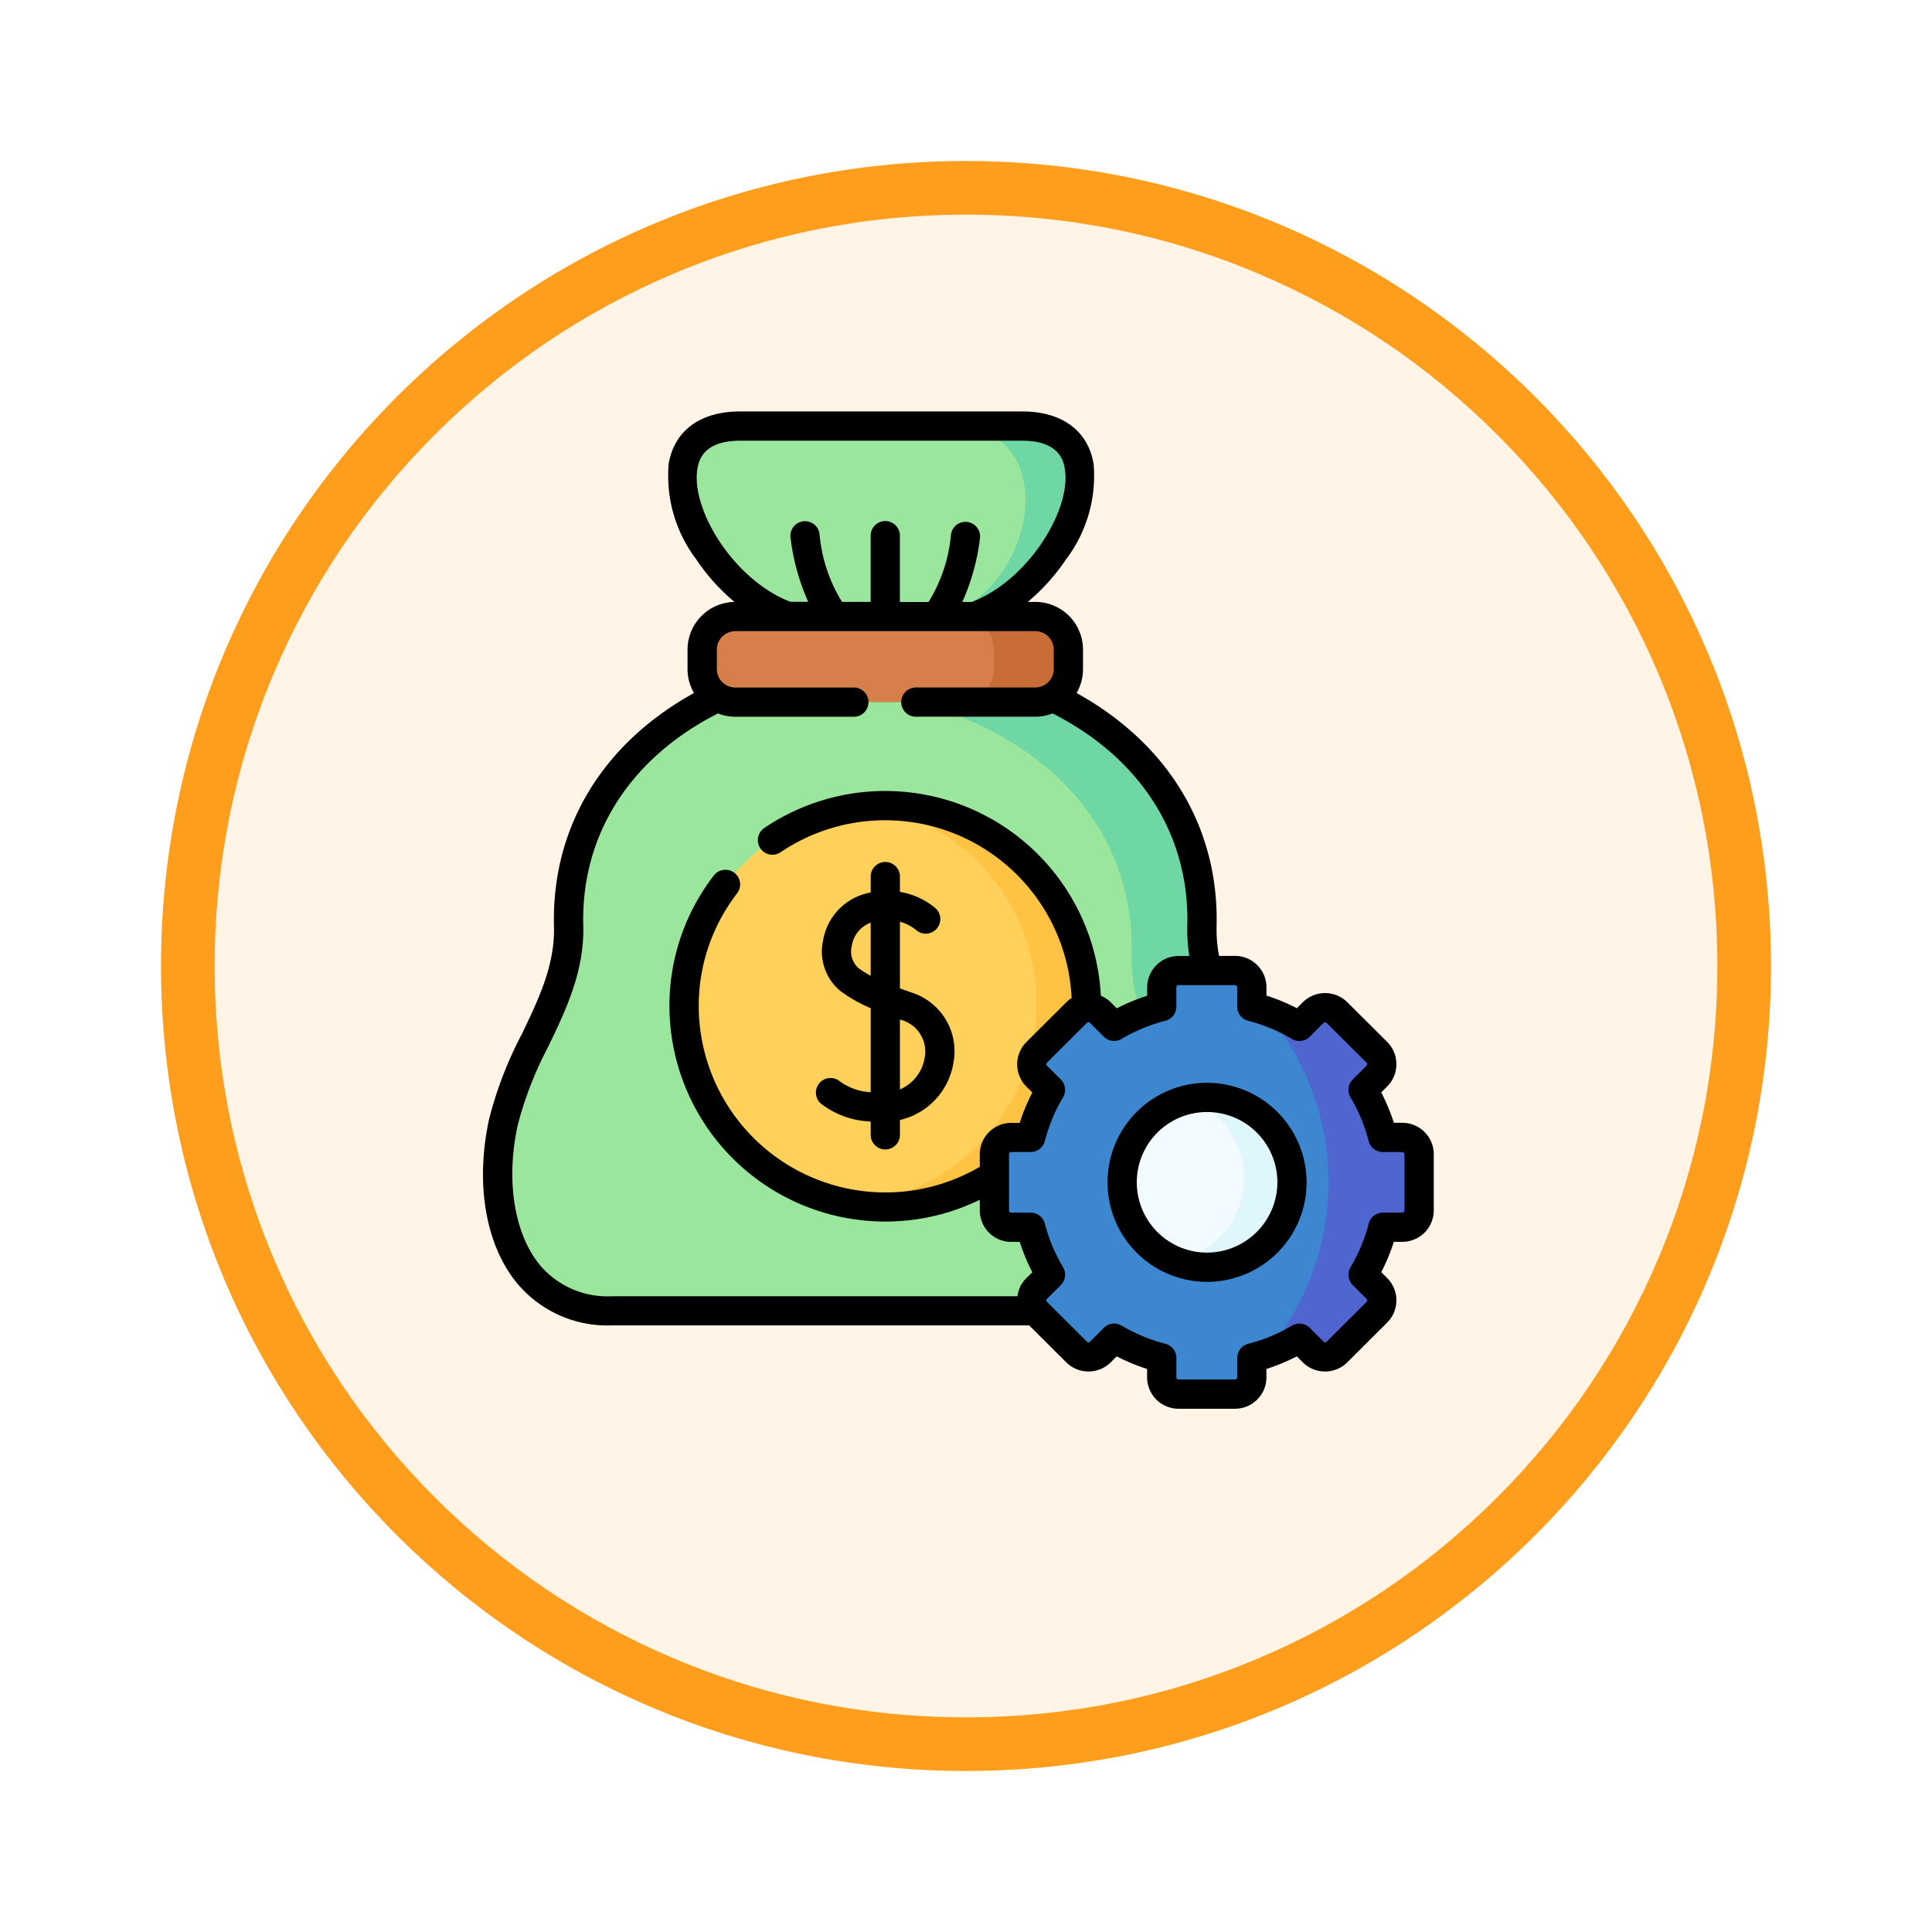 <svg xmlns="http://www.w3.org/2000/svg" xmlns:xlink="http://www.w3.org/1999/xlink" width="108" height="108" viewBox="0 0 108 108">
  <defs>
    <filter id="Trazado_904820" x="0" y="0" width="108" height="108" filterUnits="userSpaceOnUse">
      <feOffset dy="3" input="SourceAlpha"/>
      <feGaussianBlur stdDeviation="3" result="blur"/>
      <feFlood flood-opacity="0.161"/>
      <feComposite operator="in" in2="blur"/>
      <feComposite in="SourceGraphic"/>
    </filter>
  </defs>
  <g id="Grupo_1182521" data-name="Grupo 1182521" transform="translate(-191 -4759)">
    <g id="Grupo_1182252" data-name="Grupo 1182252" transform="translate(200 4765)">
      <g id="Grupo_1172093" data-name="Grupo 1172093">
        <g id="Grupo_1171910" data-name="Grupo 1171910" transform="translate(0)">
          <g id="Grupo_1167341" data-name="Grupo 1167341">
            <g id="Grupo_1166792" data-name="Grupo 1166792">
              <g transform="matrix(1, 0, 0, 1, -9, -6)" filter="url(#Trazado_904820)">
                <g id="Trazado_904820-2" data-name="Trazado 904820" transform="translate(9 6)" fill="#fff4e6">
                  <path d="M 45 88.5 C 39.127 88.5 33.43 87.35 28.068 85.082 C 22.889 82.891 18.236 79.755 14.241 75.759 C 10.245 71.764 7.109 67.112 4.918 61.932 C 2.65 56.57 1.5 50.873 1.5 45 C 1.5 39.127 2.65 33.43 4.918 28.068 C 7.109 22.889 10.245 18.236 14.241 14.241 C 18.236 10.245 22.889 7.109 28.068 4.918 C 33.43 2.65 39.127 1.5 45 1.5 C 50.873 1.5 56.57 2.65 61.932 4.918 C 67.111 7.109 71.764 10.245 75.759 14.241 C 79.755 18.236 82.891 22.889 85.082 28.068 C 87.35 33.43 88.5 39.127 88.5 45 C 88.5 50.873 87.35 56.57 85.082 61.932 C 82.891 67.112 79.755 71.764 75.759 75.759 C 71.764 79.755 67.111 82.891 61.932 85.082 C 56.57 87.35 50.873 88.5 45 88.5 Z" stroke="none"/>
                  <path d="M 45 3 C 39.329 3 33.829 4.11 28.653 6.299 C 23.652 8.415 19.16 11.443 15.302 15.302 C 11.443 19.16 8.415 23.652 6.299 28.653 C 4.11 33.829 3 39.329 3 45 C 3 50.671 4.11 56.171 6.299 61.347 C 8.415 66.348 11.443 70.84 15.302 74.699 C 19.16 78.557 23.652 81.585 28.653 83.701 C 33.829 85.89 39.329 87 45 87 C 50.671 87 56.171 85.89 61.347 83.701 C 66.348 81.585 70.84 78.557 74.698 74.699 C 78.557 70.84 81.585 66.348 83.701 61.347 C 85.89 56.171 87 50.671 87 45 C 87 39.329 85.89 33.829 83.701 28.653 C 81.585 23.652 78.557 19.16 74.698 15.302 C 70.84 11.443 66.348 8.415 61.347 6.299 C 56.171 4.11 50.671 3 45 3 M 45 0 C 69.853 0 90 20.147 90 45 C 90 69.853 69.853 90 45 90 C 20.147 90 -7.62939453125e-06 69.853 -7.62939453125e-06 45 C -7.62939453125e-06 20.147 20.147 0 45 0 Z" stroke="none" fill="#ff9d1c"/>
                </g>
              </g>
            </g>
          </g>
        </g>
      </g>
    </g>
    <g id="dinero_1_" data-name="dinero (1)" transform="translate(206.056 4782)">
      <g id="Grupo_1182519" data-name="Grupo 1182519" transform="translate(12.765 0.817)">
        <path id="Trazado_1042965" data-name="Trazado 1042965" d="M25.851,163.682c-5.492,0-7.147-5.528-6.048-10.549.862-3.937,3.752-6.927,3.648-10.965-.231-9.021,7.867-14.695,17.7-14.9,9.831.208,17.932,5.881,17.7,14.9-.1,4.038,2.785,7.028,3.648,10.965,1.1,5.021-.556,10.549-6.048,10.549Z" transform="translate(-19.483 -114.225)" fill="#9be69d" fill-rule="evenodd"/>
        <path id="Trazado_1042966" data-name="Trazado 1042966" d="M233.956,146.953c7.112,1.846,12.269,6.92,12.083,14.146a9.4,9.4,0,0,0,.524,3.251,10.4,10.4,0,0,1,1.162-.372V162.9a.942.942,0,0,1,.941-.939h1.6a8.985,8.985,0,0,1-.3-2.492c.152-5.884-3.237-10.341-8.34-12.789a1.856,1.856,0,0,1-.979.277h-6.7Z" transform="translate(-210.603 -131.522)" fill="#6fd7a3" fill-rule="evenodd"/>
        <path id="Trazado_1042967" data-name="Trazado 1042967" d="M120.1,18.147l5.214,1.632,5.211-1.632c5.3-1.877,8.786-10.647,2.672-10.647H117.426C111.315,7.5,114.8,16.269,120.1,18.147Z" transform="translate(-103.876 -7.5)" fill="#9be69d" fill-rule="evenodd"/>
        <path id="Trazado_1042968" data-name="Trazado 1042968" d="M220.308,7.5c6.111,0,4.927,8.769-.376,10.647l-3.581,1.632,5.211-1.632c5.3-1.877,8.786-10.647,2.672-10.647Z" transform="translate(-194.915 -7.5)" fill="#6fd7a3" fill-rule="evenodd"/>
        <path id="Trazado_1042969" data-name="Trazado 1042969" d="M115.213,213.58a11.244,11.244,0,1,0,11.246-11.214,11.23,11.23,0,0,0-11.246,11.214Z" transform="translate(-104.789 -181.148)" fill="#ffd15b" fill-rule="evenodd"/>
        <path id="Trazado_1042970" data-name="Trazado 1042970" d="M201.295,202.391a11.215,11.215,0,0,1-1.216,22.229,11.364,11.364,0,0,0,2.005.176,11.215,11.215,0,1,0,0-22.431C201.816,202.366,201.554,202.375,201.295,202.391Z" transform="translate(-180.415 -181.148)" fill="#ffc344" fill-rule="evenodd"/>
        <path id="Trazado_1042971" data-name="Trazado 1042971" d="M291.554,290.136a10.209,10.209,0,0,0-2.662-1.1V287.95a.942.942,0,0,0-.941-.939H284.8a.942.942,0,0,0-.941.939v1.084a10.212,10.212,0,0,0-2.662,1.1l-.767-.769a.947.947,0,0,0-1.333,0l-2.23,2.221a.941.941,0,0,0,0,1.329l.771.769a10.152,10.152,0,0,0-1.105,2.655h-1.086a.942.942,0,0,0-.941.939v3.144a.942.942,0,0,0,.941.939h1.086a10.155,10.155,0,0,0,1.105,2.655l-.771.765a.941.941,0,0,0,0,1.329l2.23,2.224a.947.947,0,0,0,1.333,0l.767-.769a10.209,10.209,0,0,0,2.662,1.1v1.084a.942.942,0,0,0,.941.939h3.152a.942.942,0,0,0,.941-.939V308.67a10.212,10.212,0,0,0,2.662-1.1l.767.769a.947.947,0,0,0,1.333,0l2.23-2.224a.941.941,0,0,0,0-1.329l-.771-.765a10.152,10.152,0,0,0,1.105-2.655h1.086a.942.942,0,0,0,.941-.939V297.28a.942.942,0,0,0-.941-.939h-1.086a10.154,10.154,0,0,0-1.105-2.655l.771-.769a.941.941,0,0,0,0-1.329l-2.23-2.221a.947.947,0,0,0-1.333,0Z" transform="translate(-246.736 -256.576)" fill="#3c87d0" fill-rule="evenodd"/>
        <path id="Trazado_1042972" data-name="Trazado 1042972" d="M339.82,356.907a4.759,4.759,0,1,0,4.759-4.747A4.754,4.754,0,0,0,339.82,356.907Z" transform="translate(-304.94 -314.632)" fill="#f2fbff" fill-rule="evenodd"/>
        <path id="Trazado_1042973" data-name="Trazado 1042973" d="M371.253,356.667a4.751,4.751,0,0,1-3.821,4.652,4.75,4.75,0,1,0,1.753-9.16,4.829,4.829,0,0,0-.938.091A4.752,4.752,0,0,1,371.253,356.667Z" transform="translate(-329.546 -314.631)" fill="#dff6fd" fill-rule="evenodd"/>
        <path id="Trazado_1042974" data-name="Trazado 1042974" d="M413.258,306.284a14.732,14.732,0,0,1,0,19.211,9.935,9.935,0,0,0,1.942-.888l.767.769a.947.947,0,0,0,1.333,0l2.23-2.224a.941.941,0,0,0,0-1.329l-.771-.765a10.152,10.152,0,0,0,1.105-2.655h1.086a.942.942,0,0,0,.941-.939V314.32a.942.942,0,0,0-.941-.939h-1.086a10.155,10.155,0,0,0-1.105-2.655l.771-.769a.941.941,0,0,0,0-1.329l-2.23-2.221a.947.947,0,0,0-1.333,0l-.767.769A10.138,10.138,0,0,0,413.258,306.284Z" transform="translate(-370.382 -273.616)" fill="#4f66d0" fill-rule="evenodd"/>
        <path id="Trazado_1042975" data-name="Trazado 1042975" d="M126.349,110.065h16.76a1.848,1.848,0,0,0,1.854-1.849v-1.087a1.856,1.856,0,0,0-1.854-1.849h-16.76a1.856,1.856,0,0,0-1.854,1.849v1.087a1.848,1.848,0,0,0,1.854,1.849Z" transform="translate(-113.061 -94.633)" fill="#d77f4a" fill-rule="evenodd"/>
        <path id="Trazado_1042976" data-name="Trazado 1042976" d="M258.984,108.543a1.855,1.855,0,0,1-1.825,1.521h4.169a1.848,1.848,0,0,0,1.854-1.849v-1.087a1.856,1.856,0,0,0-1.854-1.849h-4.169a1.745,1.745,0,0,1,.531.079,1.857,1.857,0,0,1,1.323,1.77v1.087A1.87,1.87,0,0,1,258.984,108.543Z" transform="translate(-231.28 -94.633)" fill="#c86d36" fill-rule="evenodd"/>
      </g>
      <g id="Grupo_1182520" data-name="Grupo 1182520" transform="translate(11.944 0)">
        <path id="Trazado_1042977" data-name="Trazado 1042977" d="M183.377,245.136a4.825,4.825,0,0,0,2.677.92v.775a.817.817,0,0,0,1.633,0v-.859a3.925,3.925,0,0,0,2.992-3.2,3.443,3.443,0,0,0-2.376-3.937c-.219-.077-.423-.151-.616-.223V234.89a2.4,2.4,0,0,1,.882.444l.01.009a.817.817,0,1,0,1.068-1.236,4.186,4.186,0,0,0-1.96-.888v-.825a.817.817,0,1,0-1.633,0v.857q-.205.042-.42.106a3.262,3.262,0,0,0-2.238,2.561,2.867,2.867,0,0,0,.944,2.827,7.818,7.818,0,0,0,1.714.973v4.7a3.205,3.205,0,0,1-1.785-.652.817.817,0,1,0-.893,1.368Zm1.969-7.678A1.256,1.256,0,0,1,185,236.22a1.654,1.654,0,0,1,1.053-1.281v2.968A4.805,4.805,0,0,1,185.346,237.459Zm2.415,2.919a1.836,1.836,0,0,1,1.308,2.127,2.327,2.327,0,0,1-1.382,1.758v-3.911Z" transform="translate(-164.381 -206.363)"/>
        <path id="Trazado_1042978" data-name="Trazado 1042978" d="M337.9,344.66a5.564,5.564,0,1,0,5.576,5.564A5.576,5.576,0,0,0,337.9,344.66Zm0,9.494a3.93,3.93,0,1,1,3.943-3.93A3.941,3.941,0,0,1,337.9,354.154Z" transform="translate(-297.436 -307.132)"/>
        <path id="Trazado_1042979" data-name="Trazado 1042979" d="M63.335,39.765h-.473a10.969,10.969,0,0,0-.706-1.7l.334-.333a1.761,1.761,0,0,0,0-2.486l-2.229-2.22a1.764,1.764,0,0,0-2.487,0l-.333.334a11.028,11.028,0,0,0-1.7-.705V32.19a1.759,1.759,0,0,0-1.758-1.755h-.893a7.824,7.824,0,0,1-.138-1.654c.142-5.511-2.7-10.21-7.829-13.042a2.645,2.645,0,0,0,.363-1.34V13.312a2.671,2.671,0,0,0-2.67-2.666H42.4a11.346,11.346,0,0,0,2.138-2.379,7.741,7.741,0,0,0,1.539-5.345C45.757,1.065,44.3,0,42.084,0H26.315C24.1,0,22.642,1.065,22.324,2.922a7.742,7.742,0,0,0,1.54,5.346A11.355,11.355,0,0,0,26,10.648a2.671,2.671,0,0,0-2.622,2.664V14.4a2.645,2.645,0,0,0,.363,1.34c-5.132,2.831-7.971,7.53-7.829,13.042.056,2.165-.848,4.044-1.8,6.033a21.537,21.537,0,0,0-1.825,4.736c-.781,3.567-.214,6.979,1.516,9.128a6.579,6.579,0,0,0,5.33,2.412H42.479l2.069,2.064a1.764,1.764,0,0,0,2.487,0l.333-.334a11.026,11.026,0,0,0,1.7.705v.469a1.759,1.759,0,0,0,1.758,1.755H53.98a1.758,1.758,0,0,0,1.758-1.755v-.469a11.026,11.026,0,0,0,1.7-.705l.334.335a1.763,1.763,0,0,0,2.486,0l2.23-2.224a1.758,1.758,0,0,0,0-2.487l-.332-.33a10.972,10.972,0,0,0,.705-1.695h.473a1.759,1.759,0,0,0,1.758-1.755V41.52a1.758,1.758,0,0,0-1.758-1.755ZM23.934,3.2c.066-.387.268-1.565,2.382-1.565H42.084c2.114,0,2.316,1.178,2.383,1.566.391,2.28-2.049,6.253-5.2,7.448h-.529a12.264,12.264,0,0,0,.986-3.555.817.817,0,0,0-1.616-.24,8.6,8.6,0,0,1-1.26,3.8h-1.6V6.972a.817.817,0,1,0-1.633,0v3.675h-1.6a8.6,8.6,0,0,1-1.26-3.8.817.817,0,1,0-1.616.24,12.264,12.264,0,0,0,.986,3.555h-.993c-3.151-1.2-5.592-5.169-5.2-7.449ZM15.077,47.655c-1.4-1.742-1.859-4.713-1.193-7.755a20.289,20.289,0,0,1,1.7-4.378c1-2.077,2.031-4.224,1.965-6.783-.13-5.061,2.61-9.363,7.531-11.857a2.659,2.659,0,0,0,.972.184h6.594a.817.817,0,1,0,0-1.633H26.053A1.036,1.036,0,0,1,25.016,14.4V13.313a1.036,1.036,0,0,1,1.037-1.032h16.76a1.036,1.036,0,0,1,1.037,1.032V14.4a1.036,1.036,0,0,1-1.037,1.032h-6.7a.817.817,0,0,0,0,1.633h6.7a2.659,2.659,0,0,0,.972-.184c4.921,2.495,7.662,6.8,7.531,11.858a9.329,9.329,0,0,0,.113,1.7h-.6a1.759,1.759,0,0,0-1.758,1.755v.469a11.017,11.017,0,0,0-1.7.705l-.334-.335a1.748,1.748,0,0,0-.555-.372A12.072,12.072,0,0,0,27.647,23.3a.817.817,0,0,0,.918,1.351A10.439,10.439,0,0,1,44.85,32.79a1.756,1.756,0,0,0-.3.24l-2.232,2.224a1.76,1.76,0,0,0,0,2.483l.334.333a10.957,10.957,0,0,0-.706,1.7h-.473a1.758,1.758,0,0,0-1.758,1.755v.7a10.434,10.434,0,0,1-15.711-8.968,10.279,10.279,0,0,1,2.143-6.316.817.817,0,0,0-1.3-1,11.9,11.9,0,0,0-2.481,7.311A12.068,12.068,0,0,0,39.716,44.068v.6a1.759,1.759,0,0,0,1.758,1.755h.473a10.972,10.972,0,0,0,.705,1.695l-.334.331a1.738,1.738,0,0,0-.5,1.012H19.134a4.937,4.937,0,0,1-4.057-1.8Zm48.382-2.991a.127.127,0,0,1-.124.122H62.248a.816.816,0,0,0-.791.613,9.345,9.345,0,0,1-1.017,2.442.817.817,0,0,0,.127,1l.769.764a.125.125,0,0,1,0,.173L59.107,52a.13.13,0,0,1-.178,0l-.767-.769a.817.817,0,0,0-.993-.126,9.4,9.4,0,0,1-2.449,1.014.817.817,0,0,0-.614.791v1.084a.127.127,0,0,1-.124.122H50.828a.126.126,0,0,1-.124-.122V52.91a.817.817,0,0,0-.614-.791A9.4,9.4,0,0,1,47.64,51.1a.817.817,0,0,0-.993.126L45.881,52a.13.13,0,0,1-.179,0l-2.23-2.224a.12.12,0,0,1-.035-.086.118.118,0,0,1,.034-.085l.771-.765a.817.817,0,0,0,.127-1A9.345,9.345,0,0,1,43.352,45.4a.817.817,0,0,0-.791-.613H41.474a.127.127,0,0,1-.124-.122V41.52a.127.127,0,0,1,.124-.122h1.086a.816.816,0,0,0,.791-.613,9.342,9.342,0,0,1,1.017-2.442.817.817,0,0,0-.125-1l-.771-.769a.123.123,0,0,1,0-.172l2.23-2.221a.13.13,0,0,1,.178,0l.767.769a.817.817,0,0,0,.993.126,9.4,9.4,0,0,1,2.449-1.014.817.817,0,0,0,.614-.791V32.19a.127.127,0,0,1,.124-.122H53.98a.127.127,0,0,1,.124.122v1.084a.817.817,0,0,0,.614.791,9.4,9.4,0,0,1,2.449,1.014.816.816,0,0,0,.993-.126l.766-.767a.131.131,0,0,1,.18,0L61.334,36.4a.124.124,0,0,1,0,.175l-.771.769a.817.817,0,0,0-.125,1,9.342,9.342,0,0,1,1.017,2.442.817.817,0,0,0,.791.613h1.086a.126.126,0,0,1,.124.122v3.144Z" transform="translate(-11.944 0)"/>
      </g>
    </g>
  </g>
</svg>
